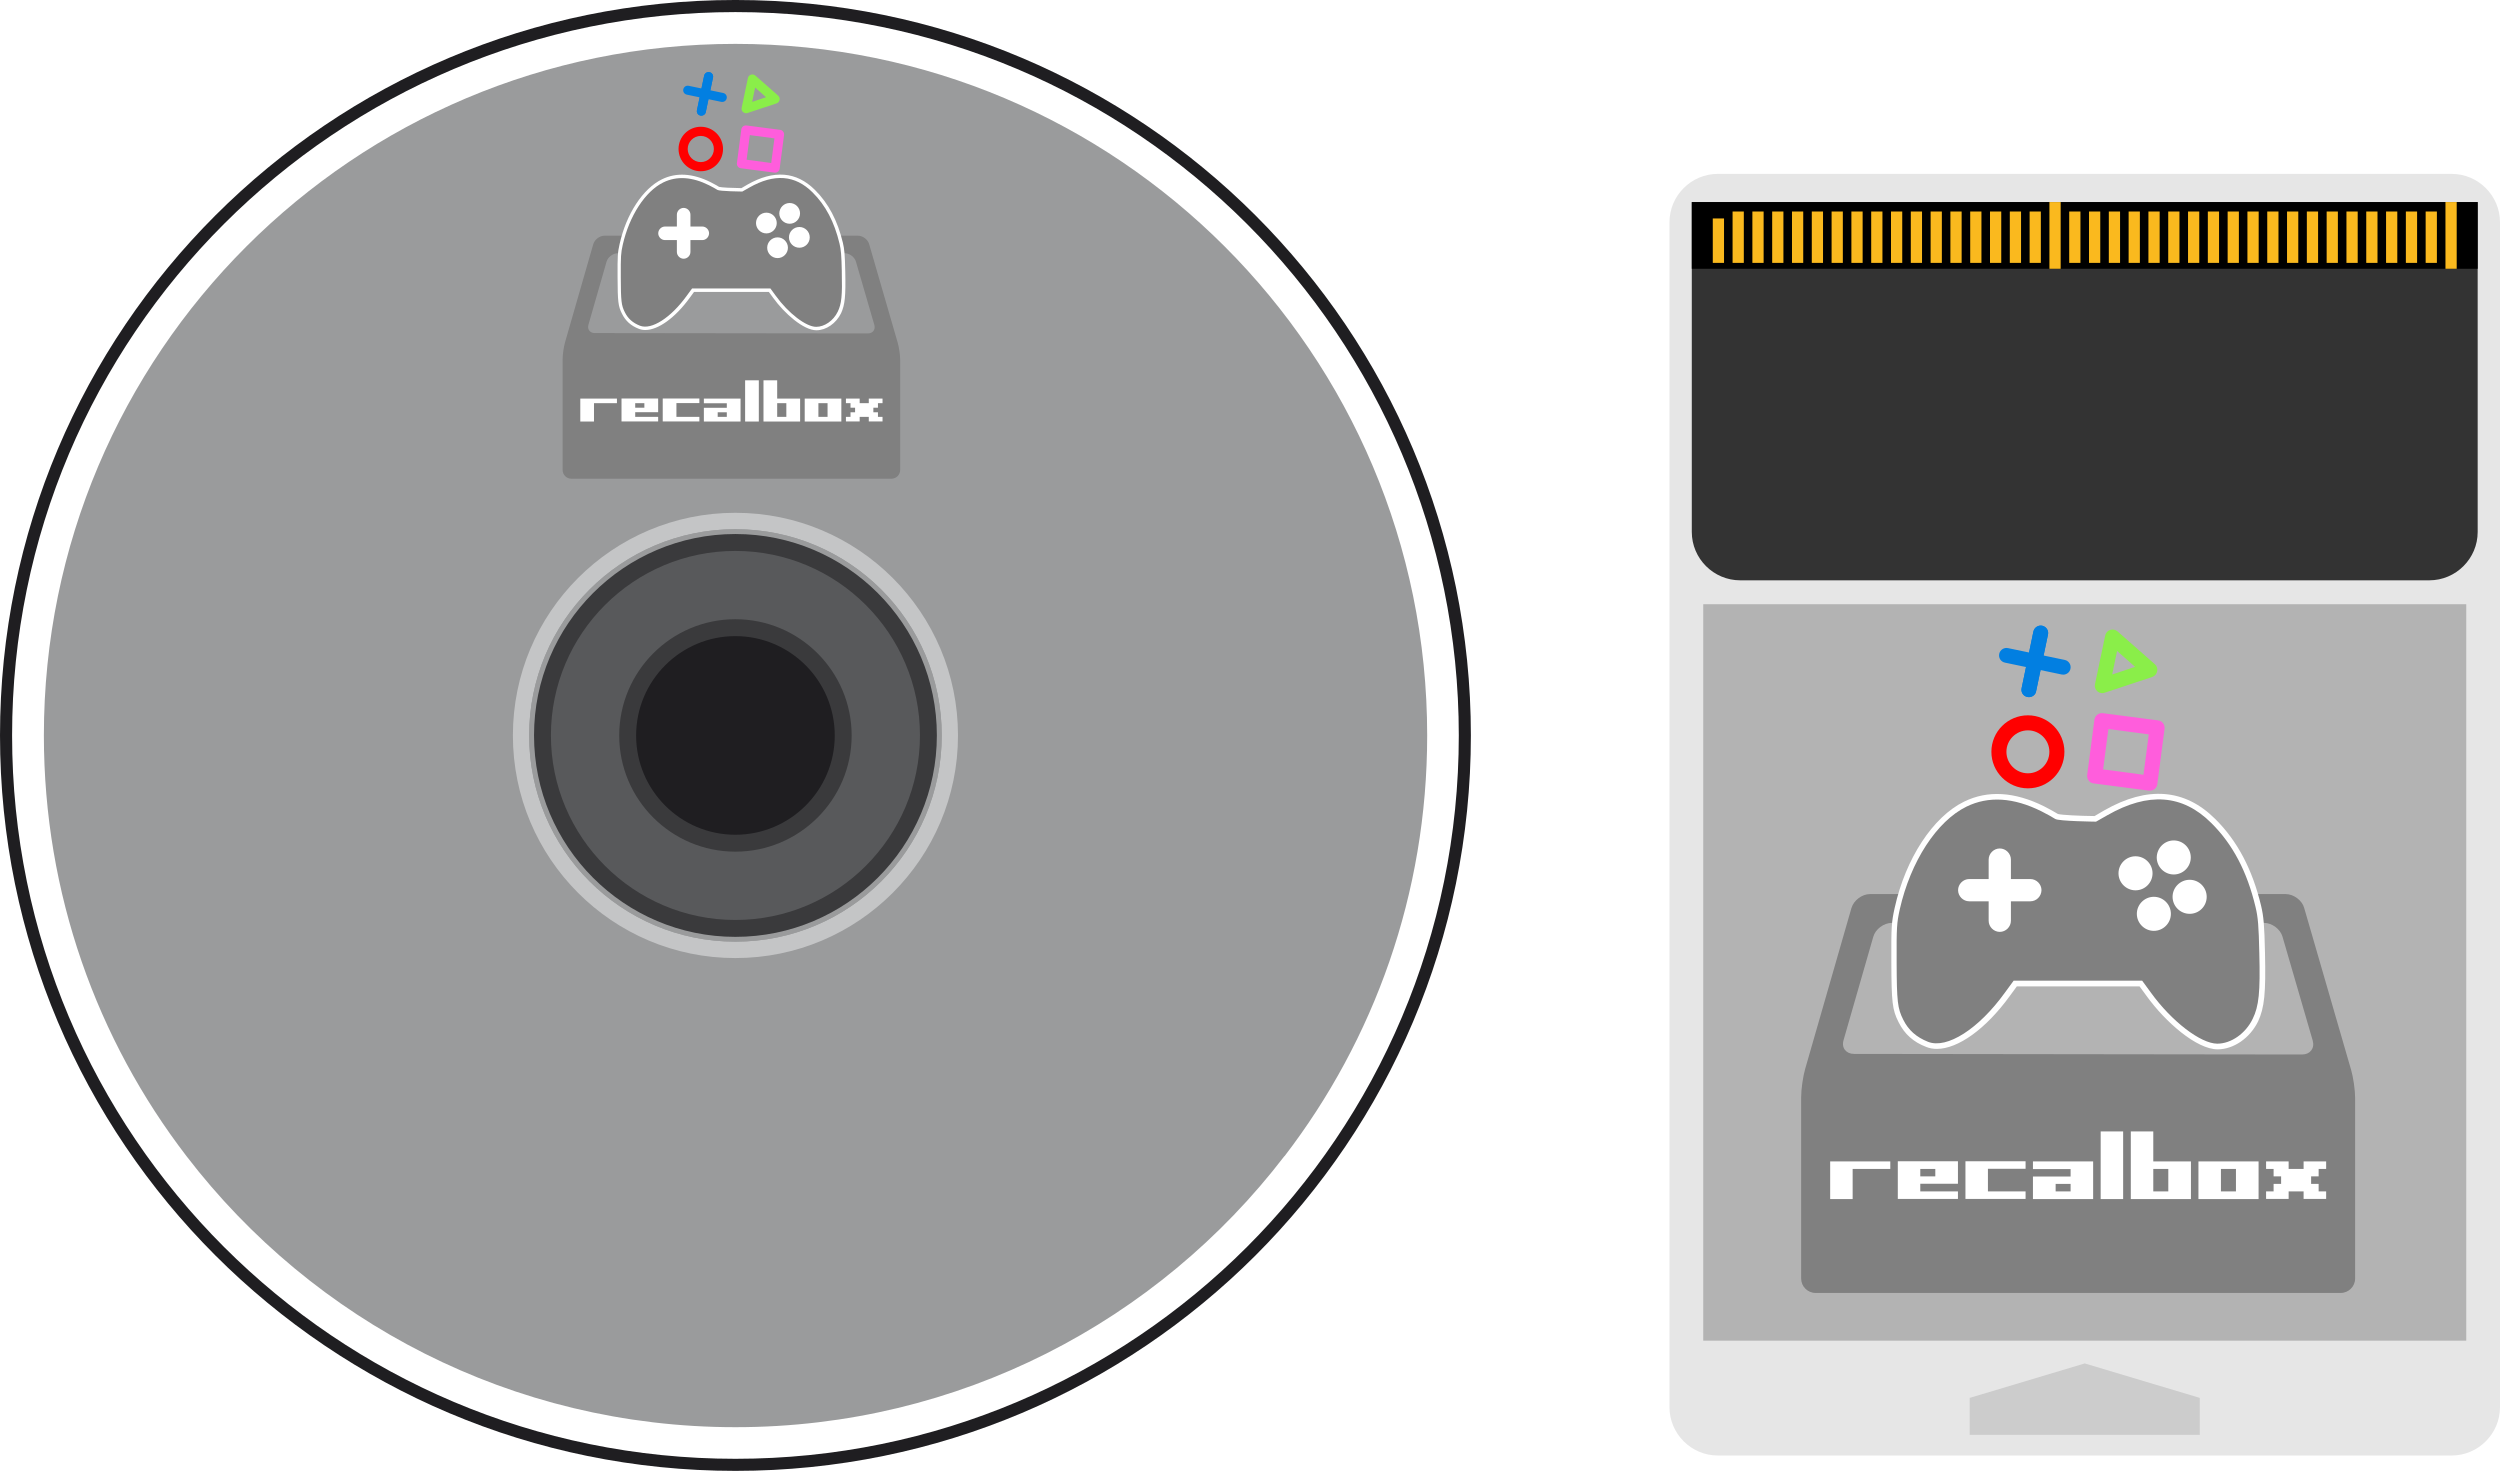 <?xml version="1.0" encoding="UTF-8" standalone="no"?>
<svg
   xmlns:dc="http://purl.org/dc/elements/1.1/"
   xmlns:cc="http://creativecommons.org/ns#"
   xmlns:rdf="http://www.w3.org/1999/02/22-rdf-syntax-ns#"
   xmlns:svg="http://www.w3.org/2000/svg"
   xmlns="http://www.w3.org/2000/svg"
   xmlns:sodipodi="http://sodipodi.sourceforge.net/DTD/sodipodi-0.dtd"
   xmlns:inkscape="http://www.inkscape.org/namespaces/inkscape"
   viewBox="0 0 299.43 176.17"
   height="176.17"
   width="299.43"
   xml:space="preserve"
   version="1.1"
   id="svg2"
   inkscape:version="0.91 r13725"
   sodipodi:docname="game.svg"><sodipodi:namedview
     pagecolor="#ffffff"
     bordercolor="#666666"
     borderopacity="1"
     objecttolerance="10"
     gridtolerance="10"
     guidetolerance="10"
     inkscape:pageopacity="0"
     inkscape:pageshadow="2"
     inkscape:window-width="1920"
     inkscape:window-height="1027"
     id="namedview76"
     showgrid="false"
     inkscape:zoom="3.3627896"
     inkscape:cx="149.715"
     inkscape:cy="88.084999"
     inkscape:window-x="-8"
     inkscape:window-y="-8"
     inkscape:window-maximized="1"
     inkscape:current-layer="svg2" /><defs
     id="defs6"><clipPath
       id="clipPath16"
       clipPathUnits="userSpaceOnUse"><path
         id="path18"
         d="m 0,140.936 239.544,0 L 239.544,0 0,0 0,140.936 Z" /></clipPath><pattern
       y="0"
       x="0"
       height="6"
       width="6"
       patternUnits="userSpaceOnUse"
       id="EMFhbasepattern" /></defs><g
     transform="matrix(1.25,0,0,-1.25,0,176.17)"
     id="g10"><g
       id="g12"><g
         clip-path="url(#clipPath16)"
         id="g14"><g
           transform="translate(239.544,6.106)"
           id="g20"><path
             id="path22"
             style="fill:#e6e6e6;fill-opacity:1;fill-rule:nonzero;stroke:none"
             d="m 0,0 c 0,-2.549 -2.086,-4.634 -4.635,-4.634 l -70.31,0 c -2.549,0 -4.634,2.085 -4.634,4.634 l 0,113.535 c 0,2.55 2.085,4.634 4.634,4.634 l 70.31,0 c 2.549,0 4.635,-2.084 4.635,-4.634 L 0,0 Z" /></g><path
           id="path24"
           style="fill:#b3b3b3;fill-opacity:1;fill-rule:nonzero;stroke:none"
           d="m 236.31,12.478 -73.11,0 0,70.562 73.11,0 0,-70.562 z" /><g
           transform="translate(162.104,121.575)"
           id="g26"><path
             id="path28"
             style="fill:#333333;fill-opacity:1;fill-rule:nonzero;stroke:none"
             d="m 0,0 0,-31.61 c 0,-2.549 2.085,-4.634 4.634,-4.634 l 66.033,0 c 2.55,0 4.634,2.085 4.634,4.634 L 75.301,0 0,0 Z" /></g><path
           id="path30"
           style="fill:#000000;fill-opacity:1;fill-rule:nonzero;stroke:none"
           d="m 237.405,121.575 -75.301,0 0,-6.392 75.301,0 0,6.392 z" /><g
           transform="translate(210.779,6.994)"
           id="g32"><path
             id="path34"
             style="fill:#cccccc;fill-opacity:1;fill-rule:nonzero;stroke:none"
             d="M 0,0 -11.024,3.302 -22.048,0 l 0,-3.545 L 0,-3.545 0,0 Z" /></g><path
           id="path36"
           style="fill:#fab91e;fill-opacity:1;fill-rule:nonzero;stroke:none"
           d="m 165.192,115.747 -1.078,0 0,4.257 1.078,0 0,-4.257 z" /><path
           id="path38"
           style="fill:#fab91e;fill-opacity:1;fill-rule:nonzero;stroke:none"
           d="m 167.088,115.747 -1.077,0 0,4.923 1.077,0 0,-4.923 z" /><path
           id="path40"
           style="fill:#fab91e;fill-opacity:1;fill-rule:nonzero;stroke:none"
           d="m 168.986,115.747 -1.077,0 0,4.923 1.077,0 0,-4.923 z" /><path
           id="path42"
           style="fill:#fab91e;fill-opacity:1;fill-rule:nonzero;stroke:none"
           d="m 170.883,115.747 -1.077,0 0,4.923 1.077,0 0,-4.923 z" /><path
           id="path44"
           style="fill:#fab91e;fill-opacity:1;fill-rule:nonzero;stroke:none"
           d="m 172.781,115.747 -1.077,0 0,4.923 1.077,0 0,-4.923 z" /><path
           id="path46"
           style="fill:#fab91e;fill-opacity:1;fill-rule:nonzero;stroke:none"
           d="m 174.678,115.747 -1.077,0 0,4.923 1.077,0 0,-4.923 z" /><path
           id="path48"
           style="fill:#fab91e;fill-opacity:1;fill-rule:nonzero;stroke:none"
           d="m 176.576,115.747 -1.077,0 0,4.923 1.077,0 0,-4.923 z" /><path
           id="path50"
           style="fill:#fab91e;fill-opacity:1;fill-rule:nonzero;stroke:none"
           d="m 178.473,115.747 -1.077,0 0,4.923 1.077,0 0,-4.923 z" /><path
           id="path52"
           style="fill:#fab91e;fill-opacity:1;fill-rule:nonzero;stroke:none"
           d="m 180.371,115.747 -1.077,0 0,4.923 1.077,0 0,-4.923 z" /><path
           id="path54"
           style="fill:#fab91e;fill-opacity:1;fill-rule:nonzero;stroke:none"
           d="m 182.268,115.747 -1.077,0 0,4.923 1.077,0 0,-4.923 z" /><path
           id="path56"
           style="fill:#fab91e;fill-opacity:1;fill-rule:nonzero;stroke:none"
           d="m 184.164,115.747 -1.076,0 0,4.923 1.076,0 0,-4.923 z" /><path
           id="path58"
           style="fill:#fab91e;fill-opacity:1;fill-rule:nonzero;stroke:none"
           d="m 186.063,115.747 -1.077,0 0,4.923 1.077,0 0,-4.923 z" /><path
           id="path60"
           style="fill:#fab91e;fill-opacity:1;fill-rule:nonzero;stroke:none"
           d="m 187.959,115.747 -1.077,0 0,4.923 1.077,0 0,-4.923 z" /><path
           id="path62"
           style="fill:#fab91e;fill-opacity:1;fill-rule:nonzero;stroke:none"
           d="m 189.857,115.747 -1.076,0 0,4.923 1.076,0 0,-4.923 z" /><path
           id="path64"
           style="fill:#fab91e;fill-opacity:1;fill-rule:nonzero;stroke:none"
           d="m 191.755,115.747 -1.078,0 0,4.923 1.078,0 0,-4.923 z" /><path
           id="path66"
           style="fill:#fab91e;fill-opacity:1;fill-rule:nonzero;stroke:none"
           d="m 193.652,115.747 -1.077,0 0,4.923 1.077,0 0,-4.923 z" /><path
           id="path68"
           style="fill:#fab91e;fill-opacity:1;fill-rule:nonzero;stroke:none"
           d="m 195.549,115.747 -1.076,0 0,4.923 1.076,0 0,-4.923 z" /><path
           id="path70"
           style="fill:#fab91e;fill-opacity:1;fill-rule:nonzero;stroke:none"
           d="m 197.448,115.183 -1.077,0 0,6.392 1.077,0 0,-6.392 z" /><path
           id="path72"
           style="fill:#fab91e;fill-opacity:1;fill-rule:nonzero;stroke:none"
           d="m 199.344,115.747 -1.077,0 0,4.923 1.077,0 0,-4.923 z" /><path
           id="path74"
           style="fill:#fab91e;fill-opacity:1;fill-rule:nonzero;stroke:none"
           d="m 201.242,115.747 -1.077,0 0,4.923 1.077,0 0,-4.923 z" /><path
           id="path76"
           style="fill:#fab91e;fill-opacity:1;fill-rule:nonzero;stroke:none"
           d="m 203.139,115.747 -1.077,0 0,4.923 1.077,0 0,-4.923 z" /><path
           id="path78"
           style="fill:#fab91e;fill-opacity:1;fill-rule:nonzero;stroke:none"
           d="m 205.037,115.747 -1.077,0 0,4.923 1.077,0 0,-4.923 z" /><path
           id="path80"
           style="fill:#fab91e;fill-opacity:1;fill-rule:nonzero;stroke:none"
           d="m 206.934,115.747 -1.077,0 0,4.923 1.077,0 0,-4.923 z" /><path
           id="path82"
           style="fill:#fab91e;fill-opacity:1;fill-rule:nonzero;stroke:none"
           d="m 208.831,115.747 -1.077,0 0,4.923 1.077,0 0,-4.923 z" /><path
           id="path84"
           style="fill:#fab91e;fill-opacity:1;fill-rule:nonzero;stroke:none"
           d="m 210.729,115.747 -1.077,0 0,4.923 1.077,0 0,-4.923 z" /><path
           id="path86"
           style="fill:#fab91e;fill-opacity:1;fill-rule:nonzero;stroke:none"
           d="m 212.626,115.747 -1.077,0 0,4.923 1.077,0 0,-4.923 z" /><path
           id="path88"
           style="fill:#fab91e;fill-opacity:1;fill-rule:nonzero;stroke:none"
           d="m 214.524,115.747 -1.077,0 0,4.923 1.077,0 0,-4.923 z" /><path
           id="path90"
           style="fill:#fab91e;fill-opacity:1;fill-rule:nonzero;stroke:none"
           d="m 216.421,115.747 -1.078,0 0,4.923 1.078,0 0,-4.923 z" /><path
           id="path92"
           style="fill:#fab91e;fill-opacity:1;fill-rule:nonzero;stroke:none"
           d="m 218.318,115.747 -1.076,0 0,4.923 1.076,0 0,-4.923 z" /><path
           id="path94"
           style="fill:#fab91e;fill-opacity:1;fill-rule:nonzero;stroke:none"
           d="m 220.216,115.747 -1.078,0 0,4.923 1.078,0 0,-4.923 z" /><path
           id="path96"
           style="fill:#fab91e;fill-opacity:1;fill-rule:nonzero;stroke:none"
           d="m 222.113,115.747 -1.077,0 0,4.923 1.077,0 0,-4.923 z" /><path
           id="path98"
           style="fill:#fab91e;fill-opacity:1;fill-rule:nonzero;stroke:none"
           d="m 224.01,115.747 -1.076,0 0,4.923 1.076,0 0,-4.923 z" /><path
           id="path100"
           style="fill:#fab91e;fill-opacity:1;fill-rule:nonzero;stroke:none"
           d="m 225.909,115.747 -1.078,0 0,4.923 1.078,0 0,-4.923 z" /><path
           id="path102"
           style="fill:#fab91e;fill-opacity:1;fill-rule:nonzero;stroke:none"
           d="m 227.806,115.747 -1.078,0 0,4.923 1.078,0 0,-4.923 z" /><path
           id="path104"
           style="fill:#fab91e;fill-opacity:1;fill-rule:nonzero;stroke:none"
           d="m 229.703,115.747 -1.076,0 0,4.923 1.076,0 0,-4.923 z" /><path
           id="path106"
           style="fill:#fab91e;fill-opacity:1;fill-rule:nonzero;stroke:none"
           d="m 231.6,115.747 -1.076,0 0,4.923 1.076,0 0,-4.923 z" /><path
           id="path108"
           style="fill:#fab91e;fill-opacity:1;fill-rule:nonzero;stroke:none"
           d="m 233.497,115.747 -1.077,0 0,4.923 1.077,0 0,-4.923 z" /><path
           id="path110"
           style="fill:#fab91e;fill-opacity:1;fill-rule:nonzero;stroke:none"
           d="m 235.395,115.183 -1.077,0 0,6.392 1.077,0 0,-6.392 z" /><g
           transform="translate(140.936,70.468)"
           id="g112"><path
             id="path114"
             style="fill:#1f1e21;fill-opacity:1;fill-rule:nonzero;stroke:none"
             d="m 0,0 c 0,38.919 -31.549,70.469 -70.468,70.469 -38.919,0 -70.468,-31.55 -70.468,-70.469 0,-38.918 31.549,-70.468 70.468,-70.468 C -31.549,-70.468 0,-38.918 0,0" /></g><g
           transform="translate(138.069,70.468)"
           id="g116"><path
             id="path118"
             style="fill:#9a9b9c;fill-opacity:1;fill-rule:nonzero;stroke:none"
             d="m 0,0 c 0,37.334 -30.266,67.601 -67.601,67.601 -37.334,0 -67.6,-30.267 -67.6,-67.601 0,-37.335 30.266,-67.6 67.6,-67.6 C -30.266,-67.6 0,-37.335 0,0" /></g><g
           transform="translate(84.826,70.468)"
           id="g120"><path
             id="path122"
             style="fill:#1f1e21;fill-opacity:1;fill-rule:nonzero;stroke:none"
             d="m 0,0 c 0,7.929 -6.428,14.358 -14.357,14.358 -7.93,0 -14.358,-6.429 -14.358,-14.358 0,-7.93 6.428,-14.358 14.358,-14.358 C -6.428,-14.358 0,-7.93 0,0" /></g><g
           transform="translate(123.062,30.151)"
           id="g124"><path
             id="path126"
             style="fill:#ffffff;fill-opacity:1;fill-rule:nonzero;stroke:none"
             d="m 0,0 c -12.099,-15.792 -31.165,-25.965 -52.594,-25.965 -21.429,0 -40.477,10.173 -52.594,25.965 -8.569,11.16 -13.67,25.139 -13.67,40.317 0,36.606 29.674,66.264 66.264,66.264 36.608,0 66.282,-29.658 66.282,-66.264 C 13.688,25.139 8.585,11.16 0.017,0 L 0,0 Z m -52.594,109.627 c -38.275,0 -69.309,-31.035 -69.309,-69.31 0,-38.277 31.034,-69.311 69.309,-69.311 38.291,0 69.311,31.034 69.311,69.311 0,38.275 -31.02,69.31 -69.311,69.31" /></g><g
           transform="translate(70.46,50.708)"
           id="g128"><path
             id="path130"
             style="fill:#c4c5c6;fill-opacity:1;fill-rule:nonzero;stroke:none"
             d="m 0,0 c -10.917,0 -19.762,8.844 -19.762,19.761 0,10.918 8.845,19.761 19.762,19.761 10.917,0 19.776,-8.843 19.776,-19.761 C 19.776,8.844 10.917,0 0,0 m 0,41.093 c -11.776,0 -21.316,-9.556 -21.316,-21.332 0,-11.776 9.54,-21.332 21.316,-21.332 11.775,0 21.332,9.556 21.332,21.332 0,11.776 -9.557,21.332 -21.332,21.332" /></g><g
           transform="translate(70.461,51.97)"
           id="g132"><path
             id="path134"
             style="fill:#9a9b9c;fill-opacity:1;fill-rule:nonzero;stroke:none"
             d="m 0,0 c -10.205,0 -18.482,8.294 -18.482,18.498 0,10.205 8.277,18.482 18.482,18.482 10.22,0 18.497,-8.277 18.497,-18.482 C 18.497,8.294 10.22,0 0,0 m 0,38.259 c -10.917,0 -19.762,-8.844 -19.762,-19.761 0,-10.918 8.845,-19.761 19.762,-19.761 10.917,0 19.776,8.843 19.776,19.761 0,10.917 -8.859,19.761 -19.776,19.761" /></g><g
           transform="translate(70.461,88.957)"
           id="g136"><path
             id="path138"
             style="fill:#58595b;fill-opacity:1;fill-rule:nonzero;stroke:none"
             d="m 0,0 c -10.205,0 -18.482,-8.276 -18.482,-18.48 0,-10.205 8.277,-18.499 18.482,-18.499 10.22,0 18.497,8.294 18.497,18.499 C 18.497,-8.276 10.22,0 0,0" /></g><g
           transform="translate(80.766,70.468)"
           id="g140"><path
             id="path142"
             style="fill:#1f1e21;fill-opacity:1;fill-rule:nonzero;stroke:none"
             d="m 0,0 c 0,-5.687 -4.61,-10.299 -10.298,-10.299 -5.687,0 -10.298,4.612 -10.298,10.299 0,5.687 4.611,10.298 10.298,10.298 C -4.61,10.298 0,5.687 0,0" /></g><g
           transform="translate(70.461,88.147)"
           id="g144"><path
             id="path146"
             style="fill:#3a3a3c;fill-opacity:1;fill-rule:nonzero;stroke:none"
             d="m 0,0 c -9.745,0 -17.673,-7.927 -17.673,-17.671 0,-9.753 7.928,-17.689 17.673,-17.689 9.753,0 17.687,7.936 17.687,17.689 C 17.687,-7.927 9.753,0 0,0 m 0,-36.979 c -10.639,0 -19.292,8.662 -19.292,19.308 0,10.636 8.653,19.291 19.292,19.291 10.646,0 19.307,-8.655 19.307,-19.291 0,-10.646 -8.661,-19.308 -19.307,-19.308" /></g><g
           transform="translate(70.46,60.952)"
           id="g148"><path
             id="path150"
             style="fill:#3a3a3c;fill-opacity:1;fill-rule:nonzero;stroke:none"
             d="m 0,0 c -5.243,0 -9.509,4.265 -9.509,9.508 0,5.252 4.266,9.525 9.509,9.525 5.252,0 9.524,-4.273 9.524,-9.525 C 9.524,4.265 5.252,0 0,0 m 0,20.652 c -6.136,0 -11.128,-4.999 -11.128,-11.144 0,-6.136 4.992,-11.128 11.128,-11.128 6.145,0 11.144,4.992 11.144,11.128 0,6.145 -4.999,11.144 -11.144,11.144" /></g></g></g></g><path
     inkscape:connector-curvature="0"
     id="path3409"
     d="m 242.89,94.421 c -2.401,0 -4.377,-1.95 -4.377,-4.377 0,-2.418 1.959,-4.369 4.377,-4.369 2.401,0 4.369,1.95 4.369,4.369 0,2.427 -1.95,4.377 -4.369,4.377 z m 0,-6.946 c -1.421,0 -2.577,1.156 -2.577,2.568 0,1.421 1.156,2.577 2.577,2.577 1.412,0 2.568,-1.156 2.568,-2.577 0,-1.412 -1.156,-2.568 -2.568,-2.568 z"
     style="fill:#ff0000;fill-opacity:1;fill-rule:nonzero;stroke:none" /><path
     inkscape:connector-curvature="0"
     id="path3411"
     d="m 257.505,94.695 -0.124,0 -6.628,-0.865 c -0.247,-0.035 -0.45,-0.15 -0.591,-0.344 -0.141,-0.185 -0.203,-0.432 -0.177,-0.653 l 0.865,-6.637 c 0.071,-0.485 0.521,-0.83 1.006,-0.777 l 6.637,0.865 c 0.238,0.035 0.45,0.15 0.582,0.344 0.141,0.185 0.212,0.432 0.177,0.653 l -0.865,6.637 c -0.053,0.45 -0.432,0.777 -0.883,0.777 z m -5.613,-2.542 4.836,0.644 0.635,-4.836 -4.836,-0.644 -0.635,4.836 z"
     style="fill:#ff5ddc;fill-opacity:1;fill-rule:nonzero;stroke:none" /><path
     inkscape:connector-curvature="0"
     id="path3413"
     d="m 243.005,83.496 c -0.062,0 -0.115,0 -0.185,-0.018 -0.485,-0.097 -0.794,-0.565 -0.688,-1.05 l 1.412,-6.787 c 0.106,-0.485 0.574,-0.794 1.059,-0.697 0.477,0.106 0.794,0.574 0.688,1.059 l -1.421,6.787 c -0.062,0.415 -0.45,0.706 -0.865,0.706 z"
     style="fill:#027fe1;fill-opacity:1;fill-rule:nonzero;stroke:none" /><path
     inkscape:connector-curvature="0"
     id="path3415"
     d="m 243.005,83.496 c -0.062,0 -0.115,0 -0.185,-0.018 -0.485,-0.097 -0.794,-0.565 -0.688,-1.05 l 1.412,-6.787 c 0.106,-0.485 0.574,-0.794 1.059,-0.697 0.477,0.106 0.794,0.574 0.688,1.059 l -1.421,6.787 c -0.062,0.415 -0.45,0.706 -0.865,0.706 z"
     style="fill:#027fe1;fill-opacity:1;fill-rule:nonzero;stroke:none" /><path
     inkscape:connector-curvature="0"
     id="path3417"
     d="m 247.118,80.804 c -0.062,0 -0.115,0 -0.185,-0.018 l -6.796,-1.421 c -0.477,-0.097 -0.794,-0.565 -0.688,-1.05 0.106,-0.485 0.574,-0.794 1.059,-0.688 l 6.787,1.412 c 0.485,0.106 0.794,0.574 0.688,1.059 -0.079,0.415 -0.45,0.706 -0.865,0.706 z"
     style="fill:#027fe1;fill-opacity:1;fill-rule:nonzero;stroke:none" /><path
     inkscape:connector-curvature="0"
     id="path3419"
     d="m 251.786,83.019 c -0.221,0 -0.432,-0.088 -0.591,-0.229 -0.238,-0.203 -0.344,-0.538 -0.274,-0.847 l 1.227,-5.842 c 0.071,-0.309 0.291,-0.565 0.591,-0.653 0.291,-0.106 0.635,-0.035 0.883,0.177 l 4.474,3.936 c 0.238,0.212 0.344,0.538 0.274,0.847 -0.071,0.309 -0.291,0.574 -0.591,0.671 l -5.701,1.889 c -0.115,0.035 -0.203,0.053 -0.291,0.053 z m 1.783,-5.048 -0.591,2.815 2.745,-0.918 -2.153,-1.897 z"
     style="fill:#8aee49;fill-opacity:1;fill-rule:nonzero;stroke:none" /><path
     inkscape:connector-curvature="0"
     id="path3421"
     d="m 281.59,128.117 -5.613,-19.372 c -0.256,-0.918 -1.262,-1.659 -2.215,-1.659 l -49.793,0 c -0.953,0 -1.933,0.741 -2.215,1.659 l -5.542,19.266 c -0.265,0.918 -0.485,2.436 -0.485,3.389 l 0,21.737 c 0,0.944 0.777,1.721 1.73,1.721 l 62.89,0 c 0.953,0 1.73,-0.777 1.73,-1.721 l 0,-21.64 c 0,-0.944 -0.221,-2.471 -0.485,-3.38 z m -5.851,-1.818 -53.685,-0.071 c -0.953,0 -1.527,-0.741 -1.244,-1.659 l 3.557,-12.373 c 0.256,-0.909 1.262,-1.659 2.215,-1.659 l 44.595,0 c 0.944,0 1.95,0.75 2.206,1.659 l 3.618,12.444 c 0.256,0.918 -0.318,1.659 -1.262,1.659 z"
     style="fill:#808080;fill-opacity:1;fill-rule:nonzero;stroke:none" /><path
     inkscape:connector-curvature="0"
     id="path3423"
     d="m 221.895,143.615 -2.692,0 0,-4.51 7.202,0 0,0.9 -4.51,0 0,3.61 0,0 z"
     style="fill:#ffffff;fill-opacity:1;fill-rule:nonzero;stroke:none" /><path
     inkscape:connector-curvature="0"
     id="path3425"
     d="m 229.996,142.697 4.51,0 0,0.9 -7.202,0 0,-4.51 7.202,0 0,2.692 -4.51,0 0,0.918 z m 0,-1.8 1.8,0 0,-0.891 -1.8,0 0,0.891 z"
     style="fill:#ffffff;fill-opacity:1;fill-rule:nonzero;stroke:none" /><path
     inkscape:connector-curvature="0"
     id="path3427"
     d="m 238.098,142.697 4.51,0 0,0.9 -7.202,0 0,-4.51 7.202,0 0,0.9 -4.51,0 0,2.709 z"
     style="fill:#ffffff;fill-opacity:1;fill-rule:nonzero;stroke:none" /><path
     inkscape:connector-curvature="0"
     id="path3429"
     d="m 243.49,139.105 7.21,0 0,4.51 -7.21,0 0,-2.701 4.51,0 0,-0.891 -4.51,0 0,-0.918 z m 2.718,3.592 1.792,0 0,-0.9 -1.792,0 0,0.9 z"
     style="fill:#ffffff;fill-opacity:1;fill-rule:nonzero;stroke:none" /><path
     inkscape:connector-curvature="0"
     id="path3431"
     d="m 251.601,135.513 2.692,0 0,8.102 -2.692,0 0,-8.102 z"
     style="fill:#ffffff;fill-opacity:1;fill-rule:nonzero;stroke:none" /><path
     inkscape:connector-curvature="0"
     id="path3433"
     d="m 255.211,135.513 2.692,0 0,3.592 4.51,0 0,4.51 -7.202,0 0,-8.102 z m 2.692,7.184 1.8,0 0,-2.692 -1.8,0 0,2.692 z"
     style="fill:#ffffff;fill-opacity:1;fill-rule:nonzero;stroke:none" /><path
     inkscape:connector-curvature="0"
     id="path3435"
     d="m 263.312,139.105 7.202,0 0,4.51 -7.202,0 0,-4.51 z m 2.692,3.592 1.8,0 0,-2.692 -1.8,0 0,2.692 z"
     style="fill:#ffffff;fill-opacity:1;fill-rule:nonzero;stroke:none" /><path
     inkscape:connector-curvature="0"
     id="path3437"
     d="m 272.314,141.796 0.9,0 0,-0.9 -0.9,0 0,-0.891 -0.9,0 0,-0.9 2.701,0 0,0.9 1.792,0 0,-0.9 2.701,0 0,0.9 -0.9,0 0,0.891 -0.9,0 0,0.9 0.9,0 0,0.9 0.9,0 0,0.9 -2.701,0 0,-0.9 -1.792,0 0,0.9 -2.701,0 0,-0.9 0.9,0 0,-0.9 z"
     style="fill:#ffffff;fill-opacity:1;fill-rule:nonzero;stroke:none" /><path
     inkscape:connector-curvature="0"
     id="path3439"
     d="m 271.282,114.12 c -0.071,-3.283 -0.159,-4.342 -0.468,-5.639 -1.041,-4.351 -2.833,-7.758 -5.498,-10.396 -3.645,-3.627 -8.102,-3.971 -13.256,-1.041 l -1.191,0.697 c -1.827,-0.018 -3.936,-0.124 -4.386,-0.247 -0.344,-0.221 -1.103,-0.635 -1.677,-0.927 -3.521,-1.747 -6.734,-1.942 -9.558,-0.556 -3.742,1.827 -7.016,6.822 -8.322,12.735 -0.38,1.712 -0.415,2.242 -0.397,6.495 0.018,4.819 0.115,5.701 0.865,7.184 0.706,1.421 1.756,2.374 3.327,2.974 0.397,0.159 0.812,0.229 1.262,0.229 2.524,0 5.86,-2.374 8.728,-6.328 l 0.847,-1.156 14.703,0 0.847,1.156 c 2.233,3.098 5.975,6.381 8.499,6.381 1.924,0 3.874,-1.35 4.854,-3.354 0.75,-1.642 0.935,-3.336 0.821,-8.208 z"
     style="fill:#ffffff;fill-opacity:1;fill-rule:nonzero;stroke:none" /><path
     inkscape:connector-curvature="0"
     id="path3441"
     d="m 270.602,114.138 c -0.071,-3.23 -0.15,-4.254 -0.45,-5.498 -1.015,-4.254 -2.727,-7.519 -5.304,-10.07 -3.433,-3.424 -7.528,-3.733 -12.435,-0.935 l -1.368,0.777 c 0,0 -4.51,-0.053 -4.889,-0.327 -0.265,-0.177 -1.006,-0.591 -1.659,-0.918 -3.336,-1.659 -6.328,-1.845 -8.967,-0.556 -3.566,1.747 -6.69,6.566 -7.987,12.285 -0.362,1.642 -0.397,2.162 -0.379,6.363 0.018,4.713 0.106,5.507 0.794,6.875 0.627,1.262 1.571,2.092 2.974,2.648 l 0,0 c 2.259,0.883 6.063,-1.544 9.187,-5.878 l 1.059,-1.447 15.392,0 1.059,1.447 c 2.471,3.424 5.957,6.098 7.943,6.098 1.642,0 3.389,-1.209 4.236,-2.974 0.741,-1.518 0.918,-3.16 0.794,-7.89 z m -27.421,-6.187 -2.33,0 0,2.33 c 0,0.724 -0.609,1.333 -1.333,1.333 -0.724,0 -1.333,-0.609 -1.333,-1.333 l 0,-2.33 -2.33,0 c -0.724,0 -1.333,-0.609 -1.333,-1.333 0,-0.724 0.609,-1.333 1.333,-1.333 l 2.33,0 0,-2.33 c 0,-0.724 0.609,-1.333 1.333,-1.333 0.724,0 1.333,0.609 1.333,1.333 l 0,2.33 2.33,0 c 0.724,0 1.333,0.609 1.333,1.333 -0.018,0.741 -0.609,1.333 -1.333,1.333 z m 17.174,-7.29 c 1.121,0 2.039,0.909 2.039,2.039 0,1.121 -0.918,2.039 -2.039,2.039 -1.121,0 -2.039,-0.918 -2.039,-2.039 0.018,-1.13 0.918,-2.039 2.039,-2.039 z m -6.619,3.936 c 0,-1.121 0.918,-2.039 2.039,-2.039 1.13,0 2.039,0.918 2.039,2.039 0,1.121 -0.909,2.039 -2.039,2.039 -1.121,0 -2.039,-0.918 -2.039,-2.039 z m 4.236,6.893 c -1.121,0 -2.039,-0.918 -2.039,-2.039 0,-1.121 0.918,-2.039 2.039,-2.039 1.121,0 2.039,0.918 2.039,2.039 0,1.121 -0.918,2.039 -2.039,2.039 z m 4.289,-2.039 c -1.13,0 -2.048,-0.918 -2.048,-2.039 0,-1.121 0.918,-2.039 2.048,-2.039 1.121,0 2.039,0.918 2.039,2.039 0,1.138 -0.918,2.039 -2.039,2.039 z"
     style="fill:#808080;fill-opacity:1;fill-rule:nonzero;stroke:none" /><path
     inkscape:connector-curvature="0"
     id="path3443"
     d="m 261.874,150.94 0,0 0,0 z"
     style="fill:#d40000;fill-opacity:1;fill-rule:nonzero;stroke:none" /><path
     inkscape:connector-curvature="0"
     id="path3445"
     d="m 261.874,149.254 0,0 0,0 z"
     style="fill:#d40000;fill-opacity:1;fill-rule:nonzero;stroke:none" /><path
     inkscape:connector-curvature="0"
     id="path3447"
     d="m 261.874,147.595 0,0 0,0 z"
     style="fill:#d40000;fill-opacity:1;fill-rule:nonzero;stroke:none" /><path
     inkscape:connector-curvature="0"
     id="path3449"
     d="m 261.874,148.424 0,0 0,0 z"
     style="fill:#d40000;fill-opacity:1;fill-rule:nonzero;stroke:none" /><path
     inkscape:connector-curvature="0"
     id="path3451"
     d="m 261.874,151.769 0,0 0,0 z"
     style="fill:#d40000;fill-opacity:1;fill-rule:nonzero;stroke:none" /><path
     inkscape:connector-curvature="0"
     id="path3453"
     d="m 261.874,150.084 0,0 0,0 z"
     style="fill:#d40000;fill-opacity:1;fill-rule:nonzero;stroke:none" /><path
     inkscape:connector-curvature="0"
     id="path3455"
     d="m 261.874,146.765 0,0 0,0 z"
     style="fill:#d40000;fill-opacity:1;fill-rule:nonzero;stroke:none" /><path
     inkscape:connector-curvature="0"
     id="path3409-6"
     d="m 83.937,20.511 c -1.463,0 -2.667,-1.189 -2.667,-2.667 0,-1.474 1.194,-2.662 2.667,-2.662 1.463,0 2.662,1.189 2.662,2.662 0,1.479 -1.189,2.667 -2.662,2.667 z m 0,-4.232 c -0.866,0 -1.57,0.705 -1.57,1.565 0,0.866 0.705,1.57 1.57,1.57 0.86,0 1.565,-0.705 1.565,-1.57 0,-0.86 -0.705,-1.565 -1.565,-1.565 z"
     style="fill:#ff0000;fill-opacity:1;fill-rule:nonzero;stroke:none" /><path
     inkscape:connector-curvature="0"
     id="path3411-5"
     d="m 92.843,20.678 -0.075,0 -4.039,-0.527 c -0.151,-0.022 -0.274,-0.091 -0.36,-0.21 -0.086,-0.113 -0.124,-0.264 -0.108,-0.398 l 0.527,-4.044 c 0.043,-0.296 0.317,-0.506 0.613,-0.473 l 4.044,0.527 c 0.145,0.022 0.274,0.091 0.355,0.21 0.086,0.113 0.129,0.264 0.108,0.398 l -0.527,4.044 c -0.032,0.274 -0.264,0.473 -0.538,0.473 z m -3.42,-1.549 2.947,0.393 0.387,-2.947 -2.947,-0.393 -0.387,2.947 z"
     style="fill:#ff5ddc;fill-opacity:1;fill-rule:nonzero;stroke:none" /><path
     inkscape:connector-curvature="0"
     id="path3413-6"
     d="m 84.007,13.853 c -0.038,0 -0.07,0 -0.113,-0.011 -0.296,-0.059 -0.484,-0.344 -0.419,-0.64 L 84.335,9.067 c 0.065,-0.296 0.35,-0.484 0.645,-0.425 0.29,0.065 0.484,0.35 0.419,0.645 l -0.866,4.136 c -0.038,0.253 -0.274,0.43 -0.527,0.43 z"
     style="fill:#027fe1;fill-opacity:1;fill-rule:nonzero;stroke:none" /><path
     inkscape:connector-curvature="0"
     id="path3415-2"
     d="m 84.007,13.853 c -0.038,0 -0.07,0 -0.113,-0.011 -0.296,-0.059 -0.484,-0.344 -0.419,-0.64 L 84.335,9.067 c 0.065,-0.296 0.35,-0.484 0.645,-0.425 0.29,0.065 0.484,0.35 0.419,0.645 l -0.866,4.136 c -0.038,0.253 -0.274,0.43 -0.527,0.43 z"
     style="fill:#027fe1;fill-opacity:1;fill-rule:nonzero;stroke:none" /><path
     inkscape:connector-curvature="0"
     id="path3417-9"
     d="m 86.513,12.213 c -0.038,0 -0.07,0 -0.113,-0.011 l -4.141,-0.866 c -0.29,-0.059 -0.484,-0.344 -0.419,-0.64 0.065,-0.296 0.349,-0.484 0.645,-0.419 l 4.136,0.86 c 0.296,0.065 0.484,0.35 0.419,0.645 -0.048,0.253 -0.274,0.43 -0.527,0.43 z"
     style="fill:#027fe1;fill-opacity:1;fill-rule:nonzero;stroke:none" /><path
     inkscape:connector-curvature="0"
     id="path3419-5"
     d="m 89.358,13.563 c -0.134,0 -0.264,-0.054 -0.36,-0.14 -0.145,-0.124 -0.21,-0.328 -0.167,-0.516 L 89.579,9.347 c 0.043,-0.188 0.177,-0.344 0.36,-0.398 0.177,-0.065 0.387,-0.021 0.538,0.108 l 2.727,2.399 c 0.145,0.129 0.21,0.328 0.167,0.516 -0.043,0.188 -0.177,0.35 -0.36,0.409 l -3.474,1.151 c -0.07,0.021 -0.124,0.032 -0.177,0.032 z m 1.086,-3.076 -0.36,1.716 1.672,-0.559 -1.312,-1.156 z"
     style="fill:#8aee49;fill-opacity:1;fill-rule:nonzero;stroke:none" /><path
     inkscape:connector-curvature="0"
     id="path3421-1"
     d="m 107.52,41.044 -3.42,-11.805 c -0.156,-0.559 -0.769,-1.011 -1.35,-1.011 l -30.342,0 c -0.581,0 -1.178,0.452 -1.35,1.011 l -3.377,11.74 c -0.161,0.559 -0.296,1.484 -0.296,2.065 l 0,13.246 c 0,0.575 0.473,1.049 1.054,1.049 l 38.323,0 c 0.581,0 1.054,-0.473 1.054,-1.049 l 0,-13.187 c 0,-0.575 -0.134,-1.506 -0.296,-2.06 z m -3.566,-1.108 -32.714,-0.043 c -0.581,0 -0.93,-0.452 -0.758,-1.011 l 2.167,-7.54 c 0.156,-0.554 0.769,-1.011 1.35,-1.011 l 27.175,0 c 0.575,0 1.188,0.457 1.344,1.011 l 2.205,7.583 c 0.156,0.559 -0.194,1.011 -0.769,1.011 z"
     style="fill:#808080;fill-opacity:1;fill-rule:nonzero;stroke:none" /><path
     inkscape:connector-curvature="0"
     id="path3423-1"
     d="m 71.143,50.488 -1.64,0 0,-2.748 4.388,0 0,0.549 -2.748,0 0,2.2 0,0 z"
     style="fill:#ffffff;fill-opacity:1;fill-rule:nonzero;stroke:none" /><path
     inkscape:connector-curvature="0"
     id="path3425-6"
     d="m 76.08,49.929 2.748,0 0,0.549 -4.388,0 0,-2.748 4.388,0 0,1.64 -2.748,0 0,0.559 z m 0,-1.097 1.097,0 0,-0.543 -1.097,0 0,0.543 z"
     style="fill:#ffffff;fill-opacity:1;fill-rule:nonzero;stroke:none" /><path
     inkscape:connector-curvature="0"
     id="path3427-0"
     d="m 81.017,49.929 2.748,0 0,0.549 -4.388,0 0,-2.748 4.388,0 0,0.549 -2.748,0 0,1.651 z"
     style="fill:#ffffff;fill-opacity:1;fill-rule:nonzero;stroke:none" /><path
     inkscape:connector-curvature="0"
     id="path3429-9"
     d="m 84.303,47.74 4.394,0 0,2.748 -4.394,0 0,-1.646 2.748,0 0,-0.543 -2.748,0 0,-0.559 z m 1.656,2.189 1.092,0 0,-0.549 -1.092,0 0,0.549 z"
     style="fill:#ffffff;fill-opacity:1;fill-rule:nonzero;stroke:none" /><path
     inkscape:connector-curvature="0"
     id="path3431-8"
     d="m 89.245,45.551 1.64,0 0,4.937 -1.64,0 0,-4.937 z"
     style="fill:#ffffff;fill-opacity:1;fill-rule:nonzero;stroke:none" /><path
     inkscape:connector-curvature="0"
     id="path3433-2"
     d="m 91.445,45.551 1.64,0 0,2.189 2.748,0 0,2.748 -4.388,0 0,-4.937 z m 1.64,4.378 1.097,0 0,-1.64 -1.097,0 0,1.64 z"
     style="fill:#ffffff;fill-opacity:1;fill-rule:nonzero;stroke:none" /><path
     inkscape:connector-curvature="0"
     id="path3435-8"
     d="m 96.382,47.74 4.388,0 0,2.748 -4.388,0 0,-2.748 z m 1.64,2.189 1.097,0 0,-1.64 -1.097,0 0,1.64 z"
     style="fill:#ffffff;fill-opacity:1;fill-rule:nonzero;stroke:none" /><path
     inkscape:connector-curvature="0"
     id="path3437-2"
     d="m 101.867,49.38 0.549,0 0,-0.549 -0.549,0 0,-0.543 -0.549,0 0,-0.549 1.646,0 0,0.549 1.092,0 0,-0.549 1.646,0 0,0.549 -0.549,0 0,0.543 -0.549,0 0,0.549 0.549,0 0,0.549 0.549,0 0,0.549 -1.646,0 0,-0.549 -1.092,0 0,0.549 -1.646,0 0,-0.549 0.549,0 0,-0.549 z"
     style="fill:#ffffff;fill-opacity:1;fill-rule:nonzero;stroke:none" /><path
     inkscape:connector-curvature="0"
     id="path3439-1"
     d="m 101.238,32.515 c -0.043,-2.001 -0.097,-2.646 -0.285,-3.437 -0.635,-2.651 -1.726,-4.727 -3.35,-6.335 -2.221,-2.21 -4.937,-2.42 -8.078,-0.635 l -0.726,0.425 c -1.113,-0.011 -2.399,-0.075 -2.673,-0.151 -0.21,-0.134 -0.672,-0.387 -1.022,-0.565 -2.146,-1.065 -4.103,-1.183 -5.824,-0.339 -2.28,1.113 -4.275,4.157 -5.071,7.76 -0.231,1.043 -0.253,1.366 -0.242,3.958 0.011,2.936 0.07,3.474 0.527,4.378 0.43,0.866 1.07,1.447 2.027,1.812 0.242,0.097 0.495,0.14 0.769,0.14 1.538,0 3.571,-1.447 5.319,-3.856 l 0.516,-0.705 8.96,0 0.516,0.705 c 1.361,1.888 3.641,3.888 5.179,3.888 1.172,0 2.361,-0.823 2.958,-2.044 0.457,-1 0.57,-2.033 0.5,-5.001 z"
     style="fill:#ffffff;fill-opacity:1;fill-rule:nonzero;stroke:none" /><path
     inkscape:connector-curvature="0"
     id="path3441-7"
     d="m 100.824,32.526 c -0.043,-1.968 -0.091,-2.592 -0.274,-3.35 -0.618,-2.592 -1.662,-4.582 -3.232,-6.136 -2.092,-2.087 -4.587,-2.275 -7.578,-0.57 l -0.834,0.473 c 0,0 -2.748,-0.032 -2.979,-0.199 -0.161,-0.108 -0.613,-0.36 -1.011,-0.559 -2.033,-1.011 -3.856,-1.124 -5.464,-0.339 -2.173,1.065 -4.077,4.001 -4.867,7.486 -0.22,1 -0.242,1.318 -0.231,3.877 0.011,2.872 0.065,3.356 0.484,4.189 0.382,0.769 0.957,1.275 1.812,1.613 l 0,0 c 1.377,0.538 3.695,-0.941 5.598,-3.582 l 0.645,-0.882 9.379,0 0.645,0.882 c 1.506,2.087 3.63,3.716 4.84,3.716 1,0 2.065,-0.737 2.581,-1.812 0.452,-0.925 0.559,-1.925 0.484,-4.808 z m -16.709,-3.77 -1.42,0 0,1.42 c 0,0.441 -0.371,0.812 -0.812,0.812 -0.441,0 -0.812,-0.371 -0.812,-0.812 l 0,-1.42 -1.42,0 c -0.441,0 -0.812,-0.371 -0.812,-0.812 0,-0.441 0.371,-0.812 0.812,-0.812 l 1.42,0 0,-1.42 c 0,-0.441 0.371,-0.812 0.812,-0.812 0.441,0 0.812,0.371 0.812,0.812 l 0,1.42 1.42,0 c 0.441,0 0.812,0.371 0.812,0.812 -0.011,0.452 -0.371,0.812 -0.812,0.812 z m 10.466,-4.442 c 0.683,0 1.242,0.554 1.242,1.242 0,0.683 -0.559,1.242 -1.242,1.242 -0.683,0 -1.242,-0.559 -1.242,-1.242 0.011,-0.688 0.559,-1.242 1.242,-1.242 z m -4.033,2.399 c 0,-0.683 0.559,-1.242 1.242,-1.242 0.688,0 1.242,0.559 1.242,1.242 0,0.683 -0.554,1.242 -1.242,1.242 -0.683,0 -1.242,-0.559 -1.242,-1.242 z m 2.581,4.2 c -0.683,0 -1.242,-0.559 -1.242,-1.242 0,-0.683 0.559,-1.242 1.242,-1.242 0.683,0 1.242,0.559 1.242,1.242 0,0.683 -0.559,1.242 -1.242,1.242 z m 2.614,-1.242 c -0.688,0 -1.248,-0.559 -1.248,-1.242 0,-0.683 0.559,-1.242 1.248,-1.242 0.683,0 1.242,0.559 1.242,1.242 0,0.694 -0.559,1.242 -1.242,1.242 z"
     style="fill:#808080;fill-opacity:1;fill-rule:nonzero;stroke:none" /><path
     inkscape:connector-curvature="0"
     id="path3443-1"
     d="m 95.505,54.952 0,0 0,0 z"
     style="fill:#d40000;fill-opacity:1;fill-rule:nonzero;stroke:none" /><path
     inkscape:connector-curvature="0"
     id="path3445-1"
     d="m 95.505,53.924 0,0 0,0 z"
     style="fill:#d40000;fill-opacity:1;fill-rule:nonzero;stroke:none" /><path
     inkscape:connector-curvature="0"
     id="path3447-2"
     d="m 95.505,52.913 0,0 0,0 z"
     style="fill:#d40000;fill-opacity:1;fill-rule:nonzero;stroke:none" /><path
     inkscape:connector-curvature="0"
     id="path3449-5"
     d="m 95.505,53.419 0,0 0,0 z"
     style="fill:#d40000;fill-opacity:1;fill-rule:nonzero;stroke:none" /><path
     inkscape:connector-curvature="0"
     id="path3451-5"
     d="m 95.505,55.457 0,0 0,0 z"
     style="fill:#d40000;fill-opacity:1;fill-rule:nonzero;stroke:none" /><path
     inkscape:connector-curvature="0"
     id="path3453-4"
     d="m 95.505,54.43 0,0 0,0 z"
     style="fill:#d40000;fill-opacity:1;fill-rule:nonzero;stroke:none" /><path
     inkscape:connector-curvature="0"
     id="path3455-5"
     d="m 95.505,52.408 0,0 0,0 z"
     style="fill:#d40000;fill-opacity:1;fill-rule:nonzero;stroke:none" /></svg>